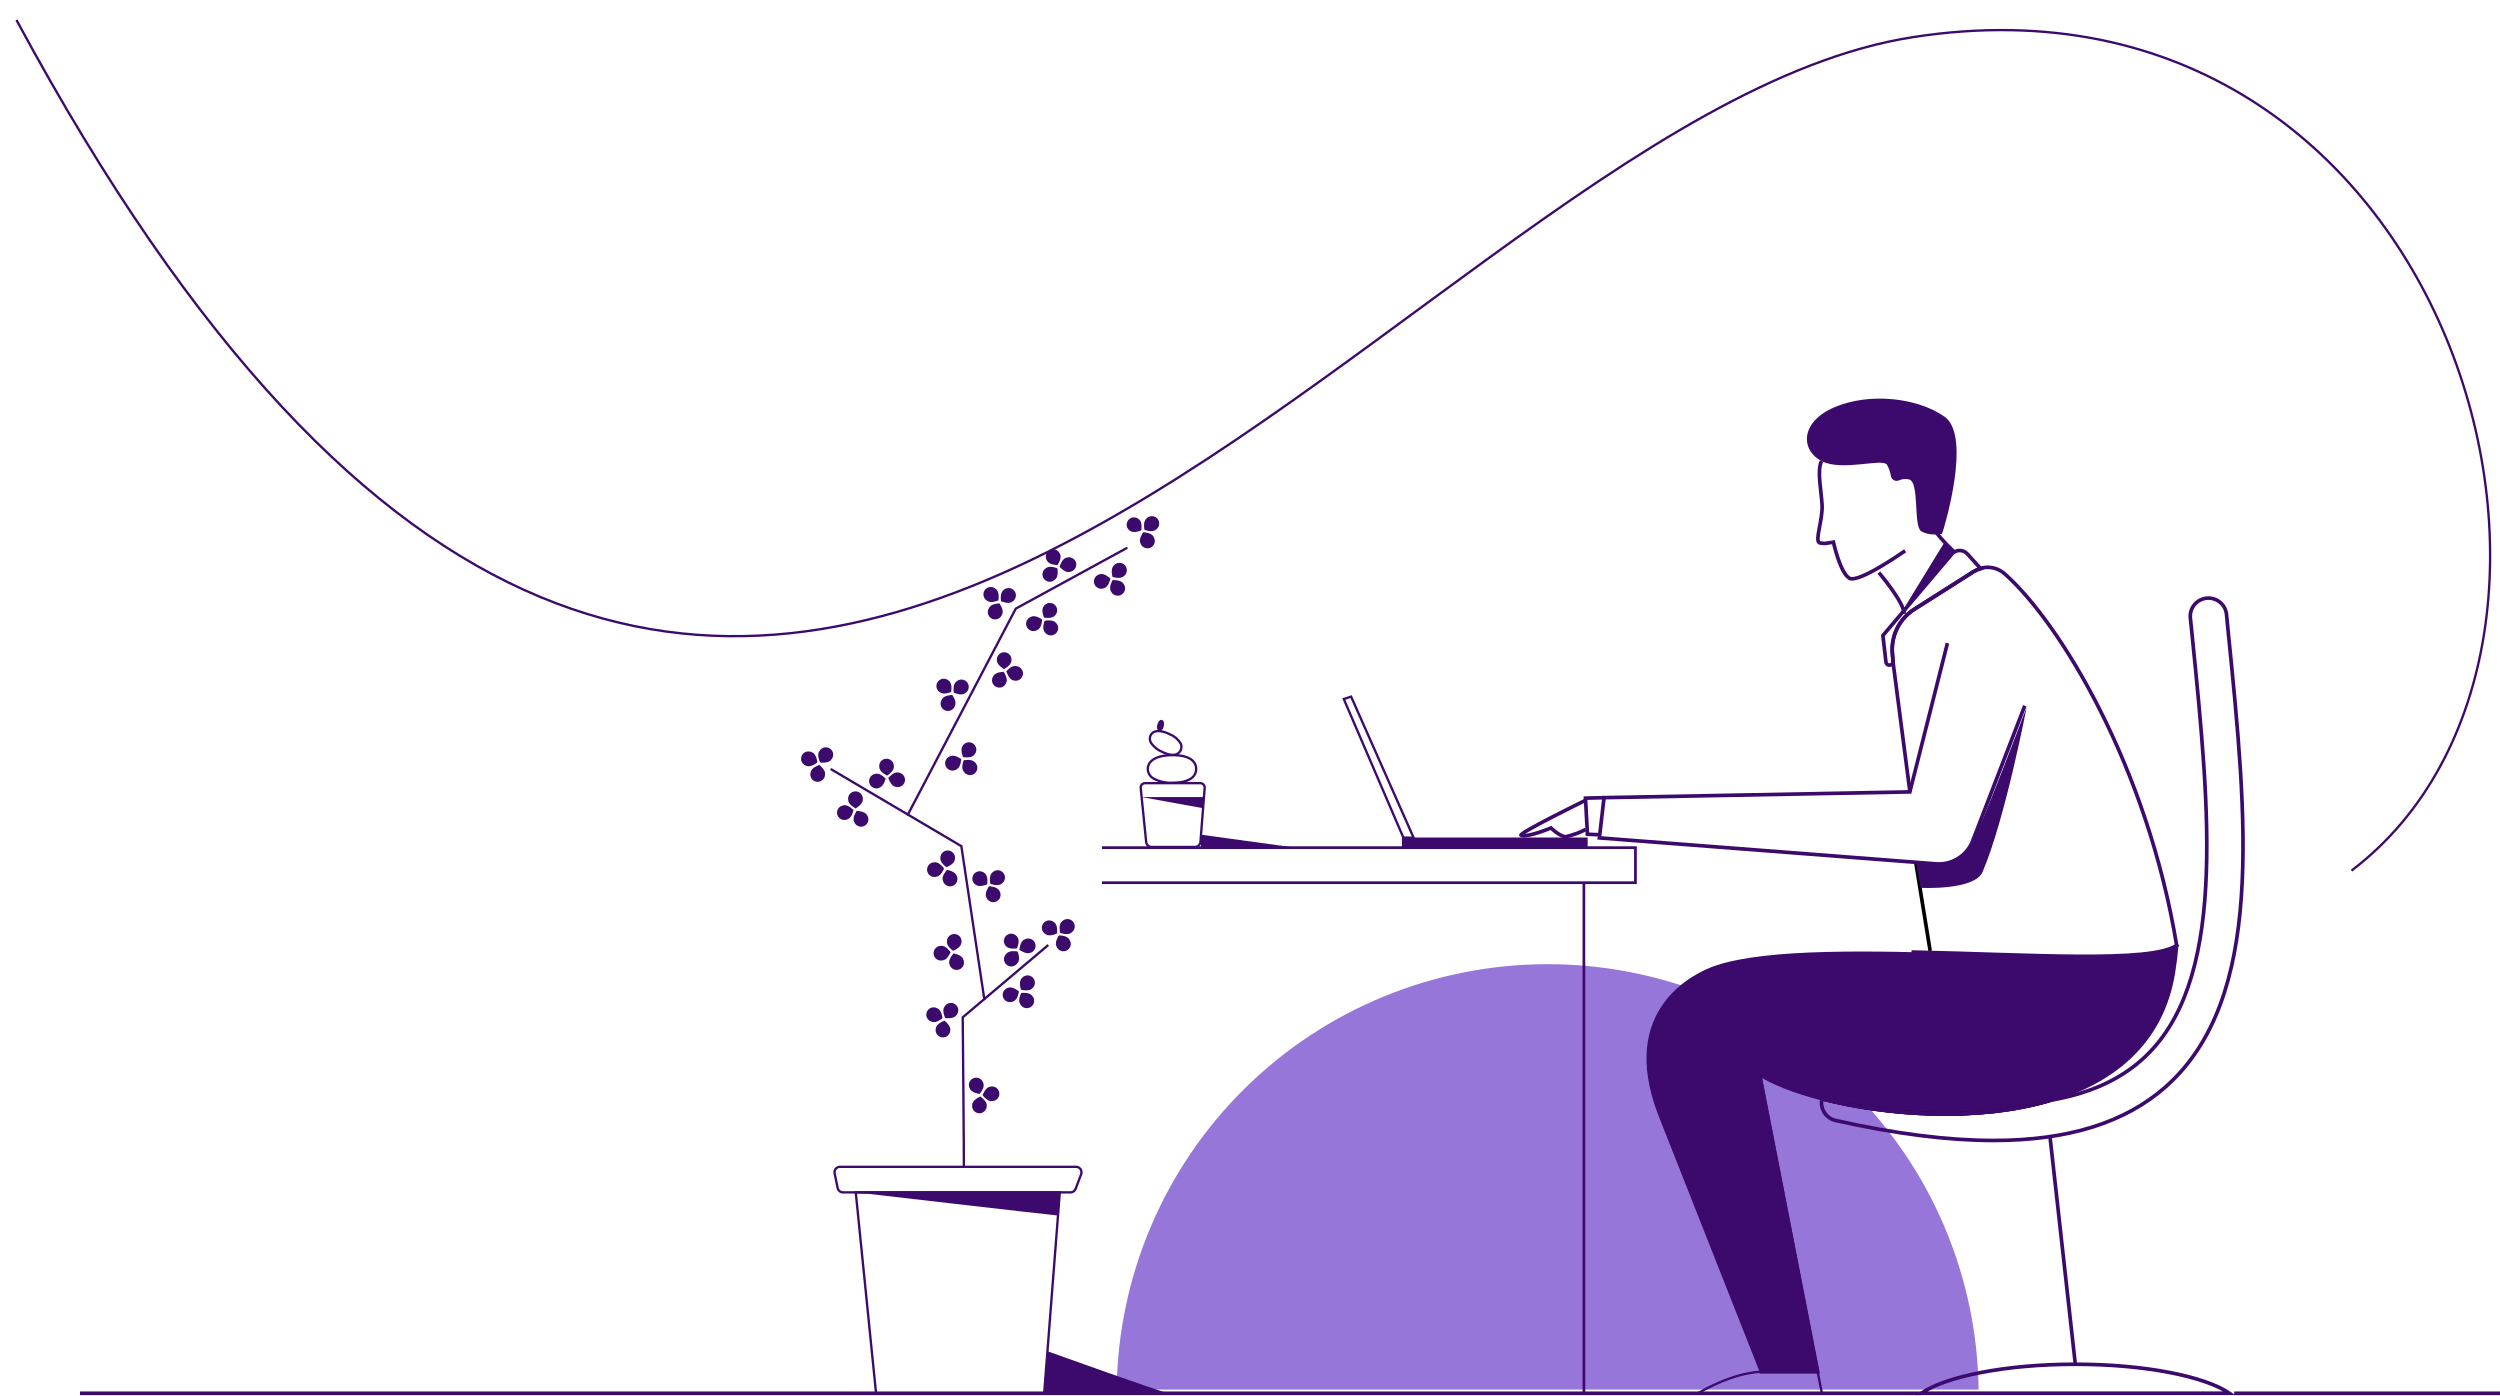 <svg width="1064" height="594" viewBox="0 0 1064 594" fill="none" xmlns="http://www.w3.org/2000/svg">
<g clip-path="url(#clip0_12_323)">
<path d="M810.832 234.397C810.832 234.397 791.036 248.388 787.09 246.095C783.143 243.802 780.306 230.739 780.306 230.739C778.127 231.048 776.437 231.602 774.309 230.996C772.31 229.979 775.844 221.141 775.47 214.803C775.096 208.465 773.252 200.117 775.264 196.239" stroke="#3C096C" stroke-width="1.56" stroke-miterlimit="10"/>
<path d="M831.93 235.119C827.778 231.261 824.043 226.978 820.788 222.339" stroke="#3C096C" stroke-width="1.56" stroke-miterlimit="10"/>
<path d="M799.638 243.698C799.638 243.698 810.458 256.336 810.38 261.232" stroke="#3C096C" stroke-width="1.56" stroke-miterlimit="10"/>
<path d="M827.558 230.803L810.406 258.784L831.634 234.861L827.558 230.803Z" fill="#3C096C"/>
<path d="M826.501 227.261C827.623 224.285 839.178 185.547 827.648 177.379C816.119 169.212 795.665 166.97 780.796 173.296C765.926 179.621 766.391 191.705 775.264 196.24C784.136 200.774 801.25 194.835 803.107 197.811C803.937 199.314 804.504 200.948 804.783 202.642C804.849 203.006 804.995 203.351 805.212 203.651C805.43 203.951 805.712 204.198 806.038 204.373C806.364 204.549 806.725 204.649 807.095 204.666C807.465 204.683 807.834 204.617 808.175 204.471C809.533 203.823 811.078 203.677 812.534 204.059C817.009 205.18 814.262 223.808 817.615 226.037C820.968 228.265 826.501 227.261 826.501 227.261Z" fill="#3C096C"/>
<path d="M842.093 591.424C841.52 543.205 821.943 497.155 787.606 463.26C753.27 429.364 706.942 410.355 658.668 410.355C610.394 410.355 564.066 429.364 529.729 463.26C495.393 497.155 475.816 543.205 475.243 591.424H842.093Z" fill="#9677D9"/>
<path d="M801.366 270.481L802.656 281.779C802.684 282.037 802.782 282.282 802.939 282.488C803.095 282.698 803.304 282.863 803.546 282.965C803.79 283.067 804.056 283.106 804.319 283.08C804.58 283.05 804.829 282.952 805.041 282.797L805.725 282.269L805.403 277.966C805.124 274.309 805.846 270.646 807.491 267.367C809.135 264.088 811.641 261.317 814.739 259.351L840.016 243.299C840.939 242.74 841.932 242.306 842.97 242.011L837.244 235.685C836.82 235.232 836.306 234.872 835.735 234.629C835.157 234.384 834.531 234.269 833.904 234.294C833.28 234.308 832.667 234.458 832.108 234.734C831.548 235.01 831.057 235.405 830.667 235.892L801.366 270.481Z" stroke="#3C096C" stroke-width="1.56" stroke-miterlimit="10"/>
<path d="M842.931 241.921C841.893 242.216 840.9 242.65 839.978 243.209L814.701 259.261C811.602 261.227 809.097 263.998 807.452 267.277C805.808 270.556 805.086 274.219 805.364 277.876L805.738 282.179" stroke="#3C096C" stroke-width="1.56" stroke-miterlimit="10"/>
<path d="M815.41 367.319L821.471 404.679" stroke="black" stroke-width="1.56" stroke-miterlimit="10"/>
<path d="M805.738 282.256L812.87 337.033" stroke="#3C096C" stroke-width="1.56" stroke-miterlimit="10"/>
<path d="M705.585 474.128L748.839 583.694H773.497L748.788 457.162C754.591 460.911 763.928 464.582 775.367 467.558C802.539 474.579 841.538 477.581 873.082 468.073C899.185 460.189 920.077 443.738 924.913 413.967C925.545 410.102 926.009 406.237 926.332 402.373C908.006 415.101 774.503 396.189 730.307 410.914C721.048 413.967 688.588 429.413 705.585 474.128Z" fill="#3C096C"/>
<path d="M926.383 402.347C926.589 402.192 926.783 402.063 926.963 401.909" stroke="black" stroke-width="1.56" stroke-miterlimit="10"/>
<path d="M926.383 402.347C913.899 326.546 877.145 265.573 853.299 244.304C851.918 243.048 850.241 242.162 848.425 241.728C846.612 241.304 844.72 241.353 842.931 241.869" stroke="#3C096C" stroke-width="1.56" stroke-miterlimit="10"/>
<path d="M34.035 592.995H817.628" stroke="#3C096C" stroke-width="1.56" stroke-miterlimit="10"/>
<path d="M950.887 592.995H1064.03" stroke="#3C096C" stroke-width="1.56" stroke-miterlimit="10"/>
<path d="M775.406 467.584C802.591 474.605 841.667 477.607 873.108 468.086" stroke="black" stroke-width="1.56" stroke-miterlimit="10"/>
<path d="M781.235 476.872C806.572 482.549 828.96 485.387 848.399 485.387C880.266 485.387 904.459 477.787 921.676 462.573C964.028 425.072 956.393 349.206 948.32 268.858L947.585 261.309C947.333 259.309 946.308 257.487 944.73 256.231C943.152 254.974 941.145 254.384 939.138 254.584C937.132 254.787 935.285 255.763 933.989 257.305C932.694 258.847 932.052 260.834 932.2 262.842L932.986 270.481C940.646 346.707 947.881 418.914 911.449 451.133C901.712 459.764 889.01 465.432 873.134 468.202C841.59 477.709 802.591 474.643 775.432 467.687C775.208 468.67 775.182 469.687 775.355 470.68C775.528 471.672 775.896 472.621 776.437 473.471C777.526 475.192 779.25 476.413 781.235 476.872V476.872Z" stroke="#3C096C" stroke-width="1.56" stroke-miterlimit="10"/>
<path d="M817.628 592.969H948.887C938.183 585.729 912.778 580.628 883.258 580.628C853.738 580.628 828.332 585.729 817.628 592.969Z" stroke="#3C096C" stroke-width="1.56" stroke-miterlimit="10"/>
<path d="M872.438 483.429L883.258 580.641" stroke="#3C096C" stroke-width="1.56" stroke-miterlimit="10"/>
<path d="M674.672 340.665C674.672 340.665 645.475 354.952 647.396 355.532C650.143 356.537 660.087 352.388 660.087 352.388C660.087 352.388 664.458 356.562 666.702 356.021C669.537 355.368 672.279 354.364 674.866 353.033" stroke="#3C096C" stroke-width="1.56" stroke-miterlimit="10"/>
<path d="M775.406 592.969L773.561 583.72H751.947C741.63 583.72 731.545 587.919 722.569 592.969H775.406Z" stroke="#3C096C" stroke-miterlimit="10"/>
<path d="M748.839 583.72H773.497L748.788 457.188C754.591 460.937 763.928 464.608 775.367 467.584C802.539 474.605 841.538 477.607 873.083 468.099" stroke="#3C096C" stroke-width="1.56" stroke-miterlimit="10"/>
<path d="M926.383 402.347C915.421 409.973 863.191 406.212 813.553 405.194" stroke="#3C096C" stroke-width="1.56" stroke-miterlimit="10"/>
<path d="M775.418 467.584C802.591 474.605 841.59 477.607 873.134 468.099C899.236 460.215 920.128 443.764 924.964 413.993C925.596 410.128 926.061 406.263 926.383 402.398" stroke="#3C096C" stroke-width="1.56" stroke-miterlimit="10"/>
<path d="M748.852 583.746H773.574L748.852 457.188" stroke="#3C096C" stroke-width="1.56" stroke-miterlimit="10"/>
<path d="M468.963 360.762H696.042V375.68H468.963" stroke="#3C096C" stroke-width="1.16" stroke-miterlimit="10"/>
<path d="M674.105 375.641V593.588" stroke="#3C096C" stroke-width="1.16" stroke-miterlimit="10"/>
<path d="M828.835 273.702L812.831 337.033L682.681 339.48L680.695 356.601L823.948 367.654C827.135 367.909 830.322 367.171 833.073 365.543C835.823 363.914 838.001 361.474 839.307 358.559L861.747 300.356" stroke="#3C096C" stroke-width="1.56" stroke-miterlimit="10"/>
<path d="M596.662 356.446H675.704V360.968H596.662V356.446Z" fill="#3C096C"/>
<path d="M601.653 356.575L575.035 296.478L571.914 297.509L597.255 356.446L601.653 356.575Z" stroke="#3C096C" stroke-miterlimit="10"/>
<path d="M680.45 355.248L675.601 355.055L674.788 339.686L682.681 339.493" stroke="#3C096C" stroke-width="1.56" stroke-miterlimit="10"/>
<path d="M817.474 377.87C817.474 377.87 840.377 379.055 843.782 371.094C853.416 348.588 862.533 301 862.533 301C862.533 301 843.705 351.062 839.32 358.559C834.935 366.057 828.268 367.886 821.845 367.577L815.397 367.294L817.474 377.87Z" fill="#3C096C"/>
<path d="M451.053 507.481H364.209L372.85 592.995H444.399L451.053 507.481Z" stroke="#3C096C" stroke-miterlimit="10"/>
<path d="M497.293 592.974C495.526 592.95 445.785 575.092 445.785 575.092L444.243 593.108L497.293 592.974Z" fill="#3C096C"/>
<path d="M446.14 402.205L409.733 432.969C409.733 432.969 410.288 492.589 410.223 496.595" stroke="#3C096C" stroke-miterlimit="10"/>
<path d="M418.916 425.2L409.153 360.131L353.853 327.474" stroke="#3C096C" stroke-miterlimit="10" stroke-linecap="round"/>
<path d="M386.391 346.694L432.315 259.029L479.464 233.29" stroke="#3C096C" stroke-miterlimit="10" stroke-linecap="round"/>
<path d="M428.188 402.682C429.478 404.254 432.844 403.596 432.844 403.596C432.844 403.596 434.262 400.415 433.024 398.856C432.793 398.479 432.484 398.155 432.118 397.907C431.752 397.658 431.337 397.49 430.901 397.414C430.465 397.338 430.018 397.355 429.589 397.465C429.16 397.575 428.759 397.774 428.414 398.051C428.068 398.327 427.785 398.673 427.584 399.067C427.383 399.461 427.268 399.893 427.246 400.335C427.225 400.776 427.298 401.217 427.46 401.629C427.622 402.04 427.871 402.412 428.188 402.721V402.682Z" fill="#3C096C"/>
<path d="M433.14 409.716C434.429 408.183 433.14 404.975 433.14 404.975C433.14 404.975 429.735 404.24 428.459 405.774C428.098 406.061 427.807 406.425 427.604 406.839C427.402 407.253 427.293 407.707 427.287 408.168C427.282 408.629 427.378 409.085 427.57 409.504C427.762 409.923 428.044 410.295 428.397 410.592C428.749 410.889 429.164 411.104 429.609 411.222C430.055 411.34 430.522 411.357 430.976 411.273C431.429 411.19 431.859 411.007 432.233 410.737C432.607 410.468 432.917 410.119 433.14 409.716Z" fill="#3C096C"/>
<path d="M438.441 405.503C436.622 406.315 433.875 404.215 433.875 404.215C433.875 404.215 434.081 400.749 435.9 399.925C436.277 399.679 436.704 399.517 437.15 399.45C437.596 399.383 438.051 399.414 438.484 399.539C438.917 399.664 439.318 399.881 439.66 400.175C440.001 400.469 440.275 400.834 440.463 401.243C440.651 401.653 440.748 402.098 440.747 402.549C440.747 402.999 440.649 403.444 440.461 403.853C440.272 404.263 439.998 404.627 439.656 404.92C439.314 405.214 438.913 405.43 438.479 405.555L438.441 405.503Z" fill="#3C096C"/>
<path d="M451.84 392.324C450.344 393.612 451.195 397.026 451.195 397.026C451.195 397.026 454.457 398.315 455.941 396.936C456.329 396.696 456.66 396.374 456.911 395.992C457.162 395.61 457.326 395.179 457.392 394.727C457.458 394.275 457.424 393.815 457.293 393.377C457.162 392.94 456.937 392.537 456.634 392.195C456.33 391.854 455.956 391.583 455.537 391.402C455.117 391.22 454.663 391.133 454.207 391.145C453.75 391.158 453.301 391.269 452.892 391.473C452.484 391.677 452.124 391.967 451.84 392.324Z" fill="#3C096C"/>
<path d="M445.095 397.632C446.707 398.817 449.841 397.297 449.841 397.297C449.841 397.297 450.383 393.844 448.771 392.659C448.453 392.335 448.069 392.084 447.645 391.924C447.221 391.763 446.767 391.695 446.314 391.727C445.861 391.758 445.421 391.887 445.023 392.106C444.625 392.324 444.28 392.626 444.011 392.99C443.741 393.355 443.554 393.774 443.462 394.218C443.371 394.661 443.377 395.12 443.48 395.561C443.583 396.003 443.781 396.416 444.06 396.774C444.339 397.131 444.692 397.424 445.095 397.632Z" fill="#3C096C"/>
<path d="M449.609 402.708C448.693 400.943 450.679 398.083 450.679 398.083C450.679 398.083 454.174 398.083 455.09 399.848C455.363 400.211 455.554 400.629 455.65 401.073C455.745 401.517 455.743 401.977 455.643 402.42C455.543 402.863 455.347 403.279 455.07 403.639C454.792 403.999 454.44 404.295 454.037 404.505C453.634 404.715 453.189 404.835 452.735 404.857C452.281 404.879 451.828 404.802 451.406 404.631C450.985 404.459 450.606 404.199 450.295 403.867C449.985 403.535 449.751 403.139 449.609 402.708Z" fill="#3C096C"/>
<path d="M439.253 423.77C438.105 422.147 434.649 422.585 434.649 422.585C434.649 422.585 433.037 425.677 434.185 427.313C434.382 427.722 434.666 428.083 435.016 428.371C435.367 428.66 435.776 428.869 436.216 428.983C436.655 429.098 437.114 429.116 437.561 429.036C438.008 428.956 438.433 428.78 438.805 428.52C439.177 428.259 439.488 427.922 439.717 427.529C439.945 427.137 440.085 426.7 440.128 426.248C440.171 425.797 440.114 425.341 439.963 424.913C439.812 424.485 439.57 424.095 439.253 423.77Z" fill="#3C096C"/>
<path d="M434.752 416.479C433.385 417.935 434.533 421.22 434.533 421.22C434.533 421.22 437.899 422.147 439.253 420.692C439.608 420.414 439.898 420.064 440.105 419.664C440.311 419.264 440.428 418.824 440.448 418.375C440.468 417.926 440.391 417.477 440.221 417.06C440.051 416.644 439.793 416.269 439.464 415.961C439.136 415.653 438.744 415.42 438.317 415.278C437.89 415.136 437.436 415.088 436.989 415.137C436.541 415.186 436.11 415.332 435.723 415.564C435.337 415.795 435.006 416.107 434.752 416.479Z" fill="#3C096C"/>
<path d="M429.168 420.369C431.038 419.661 433.656 421.954 433.656 421.954C433.656 421.954 433.243 425.419 431.386 426.128C430.996 426.347 430.562 426.48 430.116 426.517C429.67 426.554 429.221 426.495 428.799 426.343C428.378 426.191 427.995 425.951 427.675 425.638C427.354 425.325 427.106 424.947 426.945 424.53C426.784 424.112 426.715 423.665 426.742 423.218C426.77 422.772 426.893 422.336 427.104 421.942C427.315 421.547 427.609 421.203 427.965 420.931C428.321 420.66 428.731 420.468 429.168 420.369Z" fill="#3C096C"/>
<path d="M401.325 408.698C403.311 408.466 404.562 405.22 404.562 405.22C404.562 405.22 402.602 402.334 400.616 402.566C400.16 402.542 399.705 402.617 399.282 402.787C398.859 402.957 398.478 403.216 398.166 403.548C397.854 403.88 397.618 404.276 397.475 404.708C397.332 405.141 397.285 405.599 397.337 406.051C397.389 406.504 397.54 406.939 397.778 407.328C398.016 407.716 398.336 408.047 398.716 408.299C399.095 408.551 399.525 408.717 399.976 408.786C400.427 408.855 400.887 408.825 401.325 408.698Z" fill="#3C096C"/>
<path d="M409.927 408.221C409.295 406.328 405.852 405.773 405.852 405.773C405.852 405.773 403.427 408.286 404.059 410.179C404.132 410.627 404.301 411.053 404.556 411.429C404.81 411.805 405.143 412.121 405.531 412.356C405.92 412.59 406.355 412.737 406.806 412.787C407.257 412.837 407.714 412.789 408.145 412.645C408.576 412.502 408.97 412.266 409.3 411.955C409.631 411.644 409.89 411.265 410.059 410.845C410.229 410.424 410.305 409.971 410.282 409.518C410.259 409.065 410.138 408.623 409.927 408.221Z" fill="#3C096C"/>
<path d="M409.114 401.471C408.856 403.442 405.593 404.653 405.593 404.653C405.593 404.653 402.73 402.643 403.014 400.672C403.008 400.225 403.098 399.782 403.279 399.373C403.459 398.964 403.725 398.598 404.06 398.301C404.394 398.004 404.788 397.782 405.216 397.65C405.644 397.519 406.095 397.48 406.539 397.538C406.983 397.596 407.409 397.749 407.788 397.986C408.168 398.222 408.492 398.538 408.739 398.911C408.985 399.284 409.149 399.706 409.218 400.147C409.287 400.589 409.261 401.041 409.14 401.471H409.114Z" fill="#3C096C"/>
<path d="M398.552 373.129C400.538 372.897 401.789 369.651 401.789 369.651C401.789 369.651 399.829 366.778 397.843 366.997C397.387 366.973 396.933 367.049 396.51 367.218C396.087 367.388 395.706 367.648 395.393 367.979C395.081 368.311 394.846 368.707 394.702 369.14C394.559 369.572 394.512 370.03 394.564 370.482C394.616 370.935 394.767 371.37 395.005 371.759C395.243 372.147 395.563 372.479 395.943 372.731C396.323 372.983 396.753 373.149 397.204 373.218C397.654 373.287 398.114 373.256 398.552 373.129Z" fill="#3C096C"/>
<path d="M407.128 372.653C406.483 370.759 403.04 370.205 403.04 370.205C403.04 370.205 400.628 372.781 401.26 374.611C401.333 375.058 401.503 375.485 401.757 375.861C402.011 376.236 402.344 376.552 402.733 376.787C403.122 377.021 403.556 377.169 404.008 377.219C404.459 377.269 404.916 377.22 405.346 377.077C405.777 376.933 406.171 376.697 406.502 376.386C406.832 376.076 407.091 375.697 407.261 375.276C407.43 374.855 407.506 374.403 407.483 373.95C407.46 373.497 407.339 373.054 407.128 372.653Z" fill="#3C096C"/>
<path d="M406.341 365.915C406.083 367.886 402.808 369.097 402.808 369.097C402.808 369.097 399.958 367.087 400.229 365.116C400.222 364.669 400.313 364.226 400.493 363.817C400.673 363.408 400.94 363.042 401.274 362.745C401.608 362.448 402.003 362.226 402.431 362.094C402.858 361.963 403.309 361.925 403.753 361.982C404.197 362.04 404.623 362.193 405.003 362.43C405.382 362.667 405.706 362.982 405.953 363.355C406.2 363.728 406.363 364.15 406.432 364.592C406.502 365.033 406.475 365.485 406.354 365.915H406.341Z" fill="#3C096C"/>
<path d="M396.643 434.875C398.5 435.61 401.144 433.329 401.144 433.329C401.144 433.329 400.77 429.864 398.913 429.143C398.525 428.917 398.092 428.777 397.645 428.734C397.198 428.691 396.746 428.744 396.322 428.891C395.897 429.038 395.509 429.275 395.185 429.586C394.86 429.896 394.607 430.273 394.442 430.691C394.276 431.108 394.203 431.556 394.227 432.004C394.251 432.453 394.372 432.89 394.581 433.288C394.79 433.685 395.083 434.033 395.439 434.307C395.795 434.581 396.205 434.775 396.643 434.875Z" fill="#3C096C"/>
<path d="M404.433 438.482C404.768 436.524 401.995 434.411 401.995 434.411C401.995 434.411 398.668 435.494 398.346 437.452C398.206 437.878 398.161 438.329 398.212 438.774C398.263 439.219 398.41 439.648 398.642 440.032C398.874 440.416 399.186 440.744 399.557 440.997C399.928 441.249 400.348 441.418 400.791 441.493C401.233 441.568 401.687 441.547 402.12 441.431C402.554 441.315 402.957 441.107 403.302 440.821C403.648 440.535 403.928 440.178 404.123 439.775C404.318 439.371 404.424 438.93 404.433 438.482Z" fill="#3C096C"/>
<path d="M406.935 432.17C405.774 433.793 402.318 433.317 402.318 433.317C402.318 433.317 400.745 430.199 401.905 428.576C402.106 428.168 402.393 427.809 402.747 427.524C403.101 427.238 403.512 427.033 403.953 426.922C404.394 426.812 404.854 426.798 405.301 426.883C405.747 426.967 406.17 427.148 406.54 427.412C406.91 427.677 407.218 428.018 407.442 428.413C407.667 428.808 407.802 429.247 407.84 429.7C407.877 430.153 407.816 430.608 407.659 431.034C407.503 431.461 407.256 431.848 406.935 432.17Z" fill="#3C096C"/>
<path d="M421.288 462.534C419.315 462.83 418.193 466.128 418.193 466.128C418.193 466.128 420.257 468.937 422.23 468.627C422.679 468.626 423.122 468.527 423.53 468.339C423.937 468.15 424.299 467.876 424.591 467.535C424.883 467.194 425.098 466.794 425.221 466.362C425.343 465.931 425.371 465.478 425.303 465.034C425.234 464.591 425.071 464.168 424.824 463.793C424.576 463.419 424.251 463.102 423.87 462.864C423.488 462.627 423.061 462.475 422.615 462.418C422.17 462.361 421.717 462.4 421.288 462.534Z" fill="#3C096C"/>
<path d="M412.751 463.281C413.447 465.149 416.916 465.574 416.916 465.574C416.916 465.574 419.238 462.998 418.528 461.104C418.433 460.666 418.244 460.254 417.975 459.896C417.706 459.538 417.363 459.242 416.969 459.028C416.576 458.814 416.14 458.687 415.693 458.657C415.246 458.626 414.797 458.692 414.377 458.85C413.958 459.008 413.577 459.254 413.262 459.573C412.946 459.891 412.703 460.273 412.549 460.694C412.394 461.114 412.332 461.563 412.367 462.009C412.402 462.456 412.533 462.89 412.751 463.281Z" fill="#3C096C"/>
<path d="M413.796 469.993C413.989 468.009 417.213 466.682 417.213 466.682C417.213 466.682 420.141 468.589 419.947 470.547C419.969 470.993 419.894 471.439 419.728 471.854C419.562 472.268 419.309 472.643 418.985 472.951C418.662 473.26 418.276 473.495 417.853 473.642C417.431 473.788 416.982 473.842 416.537 473.8C416.091 473.758 415.66 473.621 415.273 473.398C414.885 473.176 414.55 472.872 414.29 472.509C414.03 472.145 413.852 471.73 413.766 471.292C413.681 470.853 413.691 470.401 413.796 469.967V469.993Z" fill="#3C096C"/>
<path d="M422.255 371.468C420.721 372.756 421.482 376.144 421.482 376.144C421.482 376.144 424.706 377.432 426.227 376.144C426.612 375.91 426.941 375.596 427.193 375.224C427.445 374.851 427.612 374.428 427.685 373.984C427.758 373.541 427.734 373.087 427.614 372.653C427.495 372.22 427.283 371.817 426.993 371.473C426.703 371.129 426.343 370.852 425.936 370.66C425.528 370.469 425.085 370.367 424.635 370.363C424.185 370.359 423.739 370.452 423.328 370.636C422.918 370.82 422.552 371.09 422.255 371.429V371.468Z" fill="#3C096C"/>
<path d="M415.369 376.595C416.942 377.819 420.128 376.376 420.128 376.376C420.128 376.376 420.747 372.949 419.173 371.725C418.861 371.411 418.486 371.167 418.073 371.008C417.66 370.849 417.217 370.78 416.775 370.804C416.333 370.828 415.901 370.946 415.508 371.149C415.114 371.353 414.769 371.637 414.494 371.983C414.218 372.33 414.02 372.731 413.911 373.16C413.802 373.588 413.785 374.035 413.862 374.471C413.938 374.907 414.106 375.321 414.355 375.687C414.604 376.053 414.927 376.363 415.304 376.595H415.369Z" fill="#3C096C"/>
<path d="M419.754 381.786C418.877 379.996 420.94 377.187 420.94 377.187C420.94 377.187 424.422 377.29 425.299 379.081C425.554 379.45 425.727 379.87 425.805 380.312C425.883 380.754 425.864 381.208 425.751 381.642C425.637 382.077 425.431 382.481 425.146 382.829C424.861 383.176 424.505 383.458 424.101 383.655C423.697 383.852 423.255 383.959 422.806 383.97C422.357 383.981 421.911 383.895 421.498 383.717C421.085 383.54 420.716 383.275 420.415 382.942C420.113 382.609 419.888 382.215 419.754 381.786Z" fill="#3C096C"/>
<path d="M487.859 220.794C486.337 222.082 487.085 225.483 487.085 225.483C487.085 225.483 490.322 226.771 491.844 225.483C492.234 225.25 492.568 224.935 492.823 224.561C493.079 224.186 493.251 223.761 493.326 223.314C493.4 222.866 493.377 222.408 493.257 221.971C493.137 221.534 492.924 221.127 492.632 220.78C492.34 220.434 491.975 220.154 491.564 219.962C491.153 219.77 490.705 219.669 490.251 219.666C489.797 219.664 489.349 219.76 488.936 219.948C488.522 220.136 488.155 220.411 487.859 220.755V220.794Z" fill="#3C096C"/>
<path d="M480.986 225.921C482.559 227.209 485.731 225.715 485.731 225.715C485.731 225.715 486.363 222.288 484.79 221.064C484.477 220.762 484.104 220.529 483.696 220.38C483.287 220.231 482.852 220.168 482.418 220.197C481.984 220.225 481.561 220.344 481.176 220.545C480.79 220.747 480.451 221.026 480.18 221.366C479.91 221.706 479.713 222.099 479.603 222.519C479.493 222.94 479.473 223.378 479.542 223.807C479.612 224.236 479.77 224.645 480.008 225.009C480.245 225.373 480.556 225.684 480.921 225.921H480.986Z" fill="#3C096C"/>
<path d="M485.357 231.125C484.48 229.335 486.557 226.526 486.557 226.526C486.557 226.526 490.039 226.629 490.916 228.42C491.179 228.79 491.359 229.214 491.442 229.66C491.525 230.107 491.51 230.567 491.398 231.007C491.285 231.448 491.078 231.858 490.791 232.21C490.504 232.563 490.143 232.849 489.734 233.048C489.325 233.247 488.878 233.354 488.423 233.363C487.968 233.372 487.517 233.282 487.1 233.099C486.684 232.916 486.312 232.645 486.011 232.304C485.71 231.963 485.487 231.561 485.357 231.125Z" fill="#3C096C"/>
<path d="M478.045 248.336C476.988 246.636 473.519 246.894 473.519 246.894C473.519 246.894 471.752 249.895 472.796 251.596C472.969 252.017 473.232 252.395 473.566 252.705C473.9 253.014 474.298 253.247 474.732 253.387C475.165 253.527 475.624 253.571 476.077 253.516C476.529 253.461 476.963 253.307 477.35 253.067C477.737 252.827 478.067 252.505 478.317 252.124C478.567 251.744 478.73 251.313 478.797 250.863C478.863 250.413 478.83 249.953 478.7 249.517C478.57 249.08 478.347 248.678 478.045 248.336Z" fill="#3C096C"/>
<path d="M473.944 240.8C472.512 242.178 473.48 245.528 473.48 245.528C473.48 245.528 476.781 246.636 478.226 245.257C478.601 245 478.915 244.665 479.147 244.274C479.379 243.884 479.524 243.447 479.57 242.996C479.617 242.544 479.564 242.088 479.416 241.658C479.269 241.229 479.029 240.836 478.714 240.508C478.399 240.181 478.017 239.925 477.593 239.76C477.17 239.595 476.715 239.523 476.262 239.551C475.808 239.579 475.365 239.705 474.965 239.921C474.565 240.136 474.216 240.436 473.944 240.8Z" fill="#3C096C"/>
<path d="M468.179 244.381C470.075 243.776 472.564 246.211 472.564 246.211C472.564 246.211 471.971 249.65 470.062 250.256C469.66 250.453 469.219 250.562 468.771 250.574C468.323 250.586 467.878 250.501 467.465 250.326C467.052 250.151 466.682 249.889 466.38 249.558C466.078 249.227 465.851 248.835 465.714 248.408C465.577 247.982 465.534 247.53 465.588 247.086C465.641 246.641 465.79 246.213 466.024 245.831C466.258 245.449 466.572 245.122 466.944 244.871C467.315 244.621 467.737 244.454 468.179 244.381Z" fill="#3C096C"/>
<path d="M445.675 238.713C446.591 240.478 450.073 240.504 450.073 240.504C450.073 240.504 452.085 237.644 451.156 235.879C451.012 235.454 450.777 235.065 450.468 234.739C450.16 234.413 449.784 234.158 449.367 233.99C448.95 233.823 448.502 233.747 448.053 233.768C447.605 233.79 447.166 233.907 446.767 234.114C446.368 234.32 446.018 234.61 445.741 234.964C445.465 235.318 445.268 235.727 445.165 236.163C445.061 236.6 445.053 237.054 445.141 237.494C445.229 237.934 445.411 238.35 445.675 238.713Z" fill="#3C096C"/>
<path d="M449.157 246.546C450.705 245.257 450.009 241.869 450.009 241.869C450.009 241.869 446.797 240.504 445.25 241.766C444.854 241.988 444.511 242.294 444.245 242.662C443.979 243.03 443.797 243.451 443.712 243.897C443.626 244.342 443.639 244.802 443.749 245.242C443.859 245.682 444.064 246.093 444.35 246.446C444.635 246.798 444.995 247.085 445.402 247.284C445.81 247.484 446.257 247.593 446.711 247.602C447.165 247.612 447.616 247.522 448.032 247.34C448.448 247.157 448.818 246.886 449.119 246.546H449.157Z" fill="#3C096C"/>
<path d="M455.206 243.428C453.258 243.892 450.976 241.251 450.976 241.251C450.976 241.251 451.84 237.876 453.787 237.386C454.204 237.221 454.651 237.147 455.099 237.17C455.547 237.192 455.984 237.311 456.382 237.518C456.78 237.725 457.128 238.015 457.403 238.369C457.679 238.722 457.874 239.131 457.977 239.567C458.08 240.003 458.088 240.456 458 240.895C457.912 241.334 457.73 241.749 457.467 242.112C457.204 242.475 456.866 242.777 456.476 242.997C456.085 243.217 455.652 243.351 455.206 243.389V243.428Z" fill="#3C096C"/>
<path d="M420.141 255.679C421.701 256.967 424.9 255.525 424.9 255.525C424.9 255.525 425.57 252.111 424.009 250.861C423.706 250.523 423.333 250.254 422.915 250.074C422.497 249.895 422.045 249.808 421.59 249.82C421.135 249.833 420.689 249.944 420.281 250.146C419.874 250.348 419.515 250.637 419.231 250.991C418.946 251.345 418.742 251.758 418.633 252.199C418.524 252.64 418.512 253.1 418.599 253.546C418.685 253.992 418.868 254.414 419.134 254.782C419.401 255.151 419.744 255.457 420.141 255.679Z" fill="#3C096C"/>
<path d="M426.524 261.425C427.414 259.634 425.389 256.813 425.389 256.813C425.389 256.813 421.908 256.813 421.005 258.642C420.736 259.009 420.55 259.43 420.46 259.875C420.371 260.321 420.379 260.781 420.486 261.223C420.592 261.665 420.793 262.079 421.076 262.435C421.358 262.791 421.715 263.082 422.121 263.287C422.527 263.491 422.973 263.605 423.428 263.621C423.883 263.636 424.335 263.552 424.754 263.375C425.173 263.198 425.549 262.932 425.854 262.595C426.16 262.258 426.389 261.859 426.524 261.425Z" fill="#3C096C"/>
<path d="M430.767 256.117C429.181 257.328 426.021 255.847 426.021 255.847C426.021 255.847 425.441 252.42 427.027 251.209C427.34 250.889 427.719 250.639 428.138 250.478C428.556 250.317 429.004 250.248 429.451 250.276C429.899 250.303 430.335 250.427 430.731 250.638C431.126 250.849 431.471 251.143 431.743 251.499C432.015 251.856 432.206 252.266 432.305 252.703C432.403 253.14 432.406 253.593 432.313 254.031C432.221 254.47 432.035 254.883 431.768 255.243C431.501 255.603 431.16 255.901 430.767 256.117Z" fill="#3C096C"/>
<path d="M400.061 294.649C401.609 295.937 404.807 294.495 404.807 294.495C404.807 294.495 405.478 291.081 403.917 289.831C403.611 289.507 403.238 289.253 402.825 289.086C402.412 288.918 401.968 288.84 401.522 288.858C401.077 288.877 400.64 288.99 400.242 289.191C399.844 289.391 399.494 289.675 399.215 290.022C398.936 290.37 398.735 290.773 398.625 291.205C398.515 291.636 398.499 292.087 398.578 292.525C398.657 292.963 398.829 293.38 399.083 293.746C399.336 294.113 399.666 294.42 400.048 294.649H400.061Z" fill="#3C096C"/>
<path d="M406.432 300.394C407.335 298.604 405.297 295.783 405.297 295.783C405.297 295.783 401.815 295.783 400.912 297.612C400.643 297.979 400.457 298.399 400.368 298.845C400.278 299.291 400.287 299.75 400.393 300.192C400.5 300.634 400.701 301.048 400.983 301.405C401.265 301.761 401.622 302.052 402.028 302.256C402.435 302.461 402.881 302.575 403.336 302.59C403.79 302.606 404.243 302.522 404.662 302.344C405.081 302.167 405.456 301.901 405.762 301.564C406.068 301.228 406.296 300.828 406.432 300.394Z" fill="#3C096C"/>
<path d="M410.688 295.061C409.089 296.272 405.942 294.791 405.942 294.791C405.942 294.791 405.348 291.364 406.948 290.153C407.261 289.832 407.64 289.583 408.058 289.422C408.476 289.261 408.925 289.192 409.372 289.22C409.82 289.247 410.256 289.371 410.652 289.582C411.047 289.793 411.392 290.087 411.664 290.443C411.935 290.799 412.127 291.21 412.225 291.647C412.324 292.084 412.327 292.537 412.234 292.975C412.141 293.413 411.955 293.827 411.688 294.186C411.422 294.546 411.08 294.845 410.688 295.061Z" fill="#3C096C"/>
<path d="M449.273 264.993C447.984 263.473 444.592 264.208 444.592 264.208C444.592 264.208 443.302 267.428 444.592 268.961C444.828 269.341 445.143 269.665 445.515 269.912C445.888 270.16 446.309 270.324 446.751 270.394C447.192 270.465 447.644 270.439 448.075 270.32C448.506 270.201 448.907 269.991 449.249 269.704C449.592 269.417 449.868 269.059 450.06 268.656C450.253 268.252 450.356 267.813 450.363 267.366C450.371 266.919 450.281 266.476 450.102 266.067C449.923 265.657 449.658 265.291 449.325 264.993H449.273Z" fill="#3C096C"/>
<path d="M444.18 258.101C442.89 259.673 444.36 262.855 444.36 262.855C444.36 262.855 447.791 263.499 449.029 261.927C449.339 261.617 449.58 261.244 449.736 260.835C449.892 260.425 449.96 259.987 449.936 259.549C449.911 259.111 449.794 258.683 449.593 258.294C449.391 257.904 449.11 257.561 448.766 257.288C448.423 257.014 448.026 256.816 447.601 256.706C447.176 256.597 446.732 256.578 446.299 256.651C445.867 256.724 445.454 256.887 445.089 257.131C444.723 257.374 444.414 257.691 444.18 258.063V258.101Z" fill="#3C096C"/>
<path d="M438.956 262.456C440.749 261.592 443.548 263.666 443.548 263.666C443.548 263.666 443.444 267.145 441.639 268.021C441.267 268.282 440.842 268.459 440.395 268.54C439.947 268.621 439.487 268.604 439.047 268.49C438.607 268.375 438.197 268.166 437.845 267.878C437.494 267.589 437.21 267.228 437.012 266.818C436.815 266.409 436.709 265.961 436.703 265.507C436.696 265.053 436.788 264.602 436.973 264.187C437.158 263.772 437.431 263.402 437.774 263.103C438.116 262.804 438.52 262.583 438.956 262.456Z" fill="#3C096C"/>
<path d="M414.814 324.382C413.525 322.849 410.133 323.583 410.133 323.583C410.133 323.583 408.843 326.804 410.133 328.337C410.362 328.73 410.675 329.068 411.049 329.328C411.423 329.588 411.849 329.763 412.298 329.842C412.747 329.921 413.207 329.901 413.648 329.783C414.088 329.666 414.497 329.454 414.847 329.162C415.197 328.871 415.479 328.507 415.673 328.095C415.868 327.684 415.97 327.235 415.973 326.78C415.976 326.324 415.88 325.874 415.691 325.46C415.502 325.046 415.225 324.678 414.879 324.382H414.814Z" fill="#3C096C"/>
<path d="M409.707 317.49C408.482 319.048 409.901 322.231 409.901 322.231C409.901 322.231 413.331 322.875 414.569 321.303C414.891 320.994 415.142 320.619 415.307 320.205C415.471 319.79 415.546 319.346 415.525 318.9C415.503 318.455 415.387 318.02 415.184 317.623C414.981 317.226 414.695 316.877 414.345 316.599C413.996 316.322 413.592 316.122 413.159 316.013C412.726 315.904 412.275 315.889 411.836 315.969C411.397 316.048 410.98 316.22 410.613 316.474C410.246 316.727 409.937 317.056 409.707 317.438V317.49Z" fill="#3C096C"/>
<path d="M404.497 321.831C406.29 320.968 409.089 323.042 409.089 323.042C409.089 323.042 408.972 326.521 407.18 327.397C406.808 327.658 406.383 327.835 405.936 327.916C405.488 327.997 405.028 327.98 404.588 327.865C404.148 327.751 403.738 327.542 403.386 327.253C403.035 326.965 402.751 326.603 402.554 326.194C402.356 325.784 402.251 325.337 402.244 324.883C402.237 324.428 402.329 323.978 402.514 323.563C402.699 323.148 402.972 322.778 403.315 322.479C403.657 322.18 404.061 321.959 404.497 321.831Z" fill="#3C096C"/>
<path d="M432.521 283.467C430.574 283.016 428.304 285.657 428.304 285.657C428.304 285.657 429.194 289.032 431.141 289.522C431.559 289.682 432.006 289.751 432.452 289.724C432.899 289.697 433.334 289.574 433.729 289.365C434.124 289.155 434.469 288.863 434.741 288.508C435.013 288.153 435.205 287.744 435.305 287.309C435.405 286.873 435.41 286.421 435.32 285.984C435.229 285.546 435.046 285.133 434.782 284.772C434.518 284.412 434.18 284.112 433.79 283.893C433.4 283.675 432.967 283.542 432.521 283.505V283.467Z" fill="#3C096C"/>
<path d="M424.28 281.109C424.28 283.106 427.311 284.768 427.311 284.768C427.311 284.768 430.419 283.209 430.458 281.213C430.529 280.771 430.504 280.32 430.385 279.889C430.266 279.458 430.056 279.058 429.769 278.715C429.482 278.373 429.124 278.096 428.72 277.903C428.316 277.711 427.876 277.608 427.429 277.6C426.981 277.593 426.537 277.681 426.127 277.86C425.717 278.039 425.351 278.304 425.052 278.637C424.754 278.97 424.53 279.362 424.397 279.789C424.264 280.216 424.224 280.666 424.28 281.109Z" fill="#3C096C"/>
<path d="M422.758 287.731C423.661 285.953 427.143 285.914 427.143 285.914C427.143 285.914 429.168 288.749 428.265 290.526C428.122 290.95 427.889 291.338 427.582 291.664C427.275 291.99 426.902 292.246 426.487 292.415C426.073 292.584 425.627 292.662 425.179 292.643C424.732 292.625 424.294 292.51 423.895 292.308C423.495 292.105 423.145 291.819 422.866 291.469C422.587 291.119 422.387 290.713 422.279 290.279C422.172 289.845 422.159 289.392 422.241 288.953C422.324 288.513 422.5 288.097 422.758 287.731Z" fill="#3C096C"/>
<path d="M343.382 325.979C345.226 326.727 347.882 324.459 347.882 324.459C347.882 324.459 347.547 320.994 345.69 320.247C345.301 320.012 344.866 319.864 344.415 319.814C343.963 319.763 343.506 319.812 343.075 319.955C342.645 320.099 342.25 320.334 341.919 320.645C341.589 320.957 341.329 321.336 341.16 321.757C340.99 322.178 340.915 322.63 340.938 323.084C340.961 323.537 341.082 323.979 341.293 324.381C341.505 324.783 341.801 325.134 342.161 325.41C342.522 325.686 342.938 325.88 343.382 325.979Z" fill="#3C096C"/>
<path d="M351.132 329.651C351.48 327.68 348.721 325.554 348.721 325.554C348.721 325.554 345.393 326.598 345.045 328.569C344.893 328.997 344.836 329.453 344.878 329.906C344.92 330.358 345.061 330.797 345.29 331.189C345.518 331.582 345.83 331.921 346.203 332.181C346.576 332.442 347.001 332.618 347.449 332.697C347.897 332.777 348.357 332.758 348.797 332.642C349.237 332.526 349.647 332.316 349.997 332.026C350.348 331.736 350.631 331.374 350.827 330.963C351.023 330.553 351.127 330.105 351.132 329.651Z" fill="#3C096C"/>
<path d="M353.686 323.403C352.512 325.013 349.056 324.498 349.056 324.498C349.056 324.498 347.508 321.38 348.682 319.77C348.886 319.365 349.177 319.009 349.532 318.727C349.888 318.444 350.301 318.243 350.742 318.136C351.184 318.029 351.643 318.02 352.089 318.108C352.535 318.196 352.956 318.379 353.323 318.646C353.691 318.913 353.995 319.256 354.217 319.653C354.438 320.049 354.571 320.488 354.605 320.941C354.64 321.393 354.576 321.848 354.417 322.273C354.258 322.698 354.008 323.083 353.686 323.403Z" fill="#3C096C"/>
<path d="M360.624 348.717C362.546 348.189 363.268 344.775 363.268 344.775C363.268 344.775 360.882 342.198 358.96 342.778C358.515 342.834 358.087 342.985 357.706 343.221C357.324 343.457 356.998 343.773 356.75 344.146C356.501 344.519 356.337 344.942 356.266 345.385C356.196 345.827 356.223 346.28 356.344 346.711C356.465 347.143 356.677 347.544 356.967 347.886C357.257 348.228 357.617 348.503 358.024 348.694C358.43 348.884 358.873 348.985 359.321 348.989C359.77 348.993 360.214 348.9 360.624 348.717Z" fill="#3C096C"/>
<path d="M369.006 346.913C368.091 345.136 364.596 345.136 364.596 345.136C364.596 345.136 362.597 347.983 363.525 349.76C363.673 350.182 363.91 350.568 364.22 350.89C364.53 351.213 364.905 351.466 365.321 351.63C365.737 351.795 366.184 351.869 366.631 351.846C367.078 351.823 367.515 351.705 367.912 351.498C368.309 351.292 368.657 351.003 368.932 350.65C369.208 350.298 369.404 349.89 369.508 349.456C369.612 349.021 369.62 348.569 369.534 348.13C369.447 347.691 369.268 347.276 369.006 346.913Z" fill="#3C096C"/>
<path d="M367.188 340.369C367.188 342.353 364.196 344.053 364.196 344.053C364.196 344.053 361.063 342.52 361.011 340.524C360.924 340.077 360.935 339.616 361.044 339.174C361.153 338.732 361.357 338.318 361.642 337.963C361.928 337.608 362.287 337.32 362.696 337.117C363.104 336.915 363.552 336.805 364.008 336.793C364.464 336.782 364.916 336.87 365.335 337.051C365.753 337.233 366.127 337.503 366.429 337.844C366.732 338.184 366.957 338.586 367.088 339.023C367.219 339.459 367.253 339.918 367.188 340.369Z" fill="#3C096C"/>
<path d="M374.255 326.662C374.371 328.646 377.557 330.089 377.557 330.089C377.557 330.089 380.536 328.285 380.42 326.301C380.459 325.855 380.402 325.406 380.252 324.984C380.102 324.562 379.862 324.177 379.55 323.856C379.238 323.534 378.859 323.284 378.442 323.122C378.024 322.96 377.576 322.889 377.128 322.915C376.681 322.941 376.244 323.064 375.848 323.273C375.452 323.483 375.106 323.776 374.833 324.132C374.561 324.487 374.368 324.897 374.268 325.334C374.169 325.77 374.164 326.224 374.255 326.662Z" fill="#3C096C"/>
<path d="M374.255 335.229C376.177 334.714 376.925 331.364 376.925 331.364C376.925 331.364 374.552 328.788 372.631 329.342C372.186 329.396 371.758 329.544 371.376 329.778C370.993 330.012 370.666 330.326 370.416 330.697C370.166 331.068 369.999 331.489 369.926 331.931C369.854 332.373 369.877 332.825 369.995 333.257C370.113 333.689 370.322 334.09 370.609 334.434C370.897 334.777 371.254 335.055 371.659 335.249C372.063 335.442 372.504 335.546 372.952 335.554C373.4 335.561 373.845 335.473 374.255 335.293V335.229Z" fill="#3C096C"/>
<path d="M381.052 334.842C379.079 334.468 378.06 331.132 378.06 331.132C378.06 331.132 380.226 328.401 382.187 328.775C382.633 328.794 383.071 328.909 383.469 329.111C383.867 329.314 384.218 329.6 384.496 329.95C384.774 330.299 384.974 330.704 385.081 331.138C385.189 331.571 385.202 332.023 385.12 332.462C385.038 332.901 384.863 333.317 384.605 333.682C384.348 334.048 384.015 334.354 383.63 334.579C383.244 334.805 382.814 334.945 382.369 334.991C381.925 335.036 381.475 334.985 381.052 334.842Z" fill="#3C096C"/>
<path d="M458.017 496.595H357.49C357.142 496.595 356.799 496.672 356.485 496.822C356.171 496.972 355.895 497.191 355.677 497.461C355.459 497.732 355.305 498.049 355.226 498.387C355.147 498.725 355.145 499.077 355.221 499.416L356.51 505.652C356.625 506.171 356.914 506.635 357.329 506.968C357.744 507.301 358.261 507.482 358.793 507.481H455.606C456.079 507.482 456.542 507.338 456.932 507.069C457.322 506.799 457.619 506.417 457.785 505.974L460.132 499.739C460.264 499.392 460.311 499.018 460.269 498.65C460.227 498.281 460.097 497.928 459.889 497.62C459.682 497.312 459.404 497.058 459.078 496.88C458.753 496.702 458.389 496.604 458.017 496.595V496.595Z" stroke="#3C096C" stroke-miterlimit="10"/>
<path d="M450.034 517.298C448.925 517.298 364.209 507.481 364.209 507.481H451.053L450.034 517.298Z" fill="#3C096C"/>
<path d="M510.837 333.322H487.327C487.067 333.323 486.81 333.378 486.573 333.484C486.335 333.59 486.123 333.744 485.949 333.937C485.775 334.13 485.644 334.357 485.564 334.604C485.483 334.851 485.456 335.112 485.483 335.371L487.804 358.327C487.862 358.916 488.137 359.462 488.575 359.86C489.014 360.258 489.585 360.478 490.177 360.479H508.529C509.131 360.48 509.712 360.254 510.155 359.846C510.597 359.437 510.869 358.876 510.914 358.276L512.707 335.319C512.727 335.063 512.693 334.805 512.607 334.563C512.522 334.32 512.387 334.098 512.211 333.91C512.036 333.722 511.823 333.573 511.586 333.472C511.349 333.371 511.094 333.32 510.837 333.322V333.322Z" stroke="#3C096C" stroke-miterlimit="10"/>
<path d="M512.398 339.235H485.87L512.024 343.976L512.398 339.235Z" fill="#3C096C"/>
<path d="M488.487 327.267C488.505 328.1 488.741 328.914 489.17 329.629C489.6 330.343 490.209 330.932 490.938 331.338C493.427 332.678 496.24 333.298 499.062 333.129C503.95 333.129 506.8 331.931 508.167 330.153C508.909 329.138 509.23 327.877 509.064 326.632C508.898 325.387 508.258 324.253 507.278 323.467C505.717 322.179 503.06 321.393 499.062 321.393C494.523 321.393 491.531 322.424 489.919 323.969C489.467 324.392 489.107 324.903 488.861 325.47C488.615 326.038 488.488 326.649 488.487 327.267V327.267Z" stroke="#3C096C" stroke-miterlimit="10"/>
<path d="M489.687 312.968C489.437 313.489 489.328 314.067 489.371 314.643C489.414 315.219 489.608 315.774 489.932 316.253C491.06 317.856 492.609 319.117 494.407 319.899C497.438 321.432 499.566 321.574 500.984 320.891C501.759 320.492 502.351 319.811 502.637 318.988C502.923 318.165 502.88 317.265 502.519 316.472C501.502 314.73 499.938 313.371 498.07 312.607C495.271 311.19 493.092 310.894 491.621 311.319C491.202 311.446 490.814 311.657 490.482 311.941C490.149 312.225 489.878 312.575 489.687 312.968V312.968Z" stroke="#3C096C" stroke-miterlimit="10"/>
<path d="M494.51 306.398C494.318 306.355 494.118 306.363 493.93 306.422C493.742 306.481 493.573 306.588 493.44 306.733C492.994 307.22 492.695 307.822 492.576 308.472C492.434 308.835 492.377 309.225 492.408 309.613C492.44 310.002 492.559 310.378 492.757 310.713C492.908 310.906 493.123 311.038 493.363 311.087C493.529 311.132 493.703 311.137 493.871 311.101C494.039 311.065 494.197 310.989 494.33 310.881C494.828 310.418 495.155 309.801 495.258 309.129C495.511 308.407 495.484 307.616 495.181 306.913C495.109 306.787 495.013 306.677 494.898 306.588C494.782 306.5 494.651 306.435 494.51 306.398Z" fill="#3C096C"/>
<path d="M549.217 360.479L511.147 355.248V360.968L549.217 360.479Z" fill="#3C096C"/>
<path d="M1000.79 370.54C1127.04 274.746 1044.18 -19.942 814.224 15.794C584.269 51.53 312.63 575.782 7 8.5" stroke="#3C096C" stroke-miterlimit="10"/>
</g>
<defs>
<clipPath id="clip0_12_323">
<rect width="1064" height="594" fill="white" transform="matrix(-1 0 0 1 1064 0)"/>
</clipPath>
</defs>
</svg>

